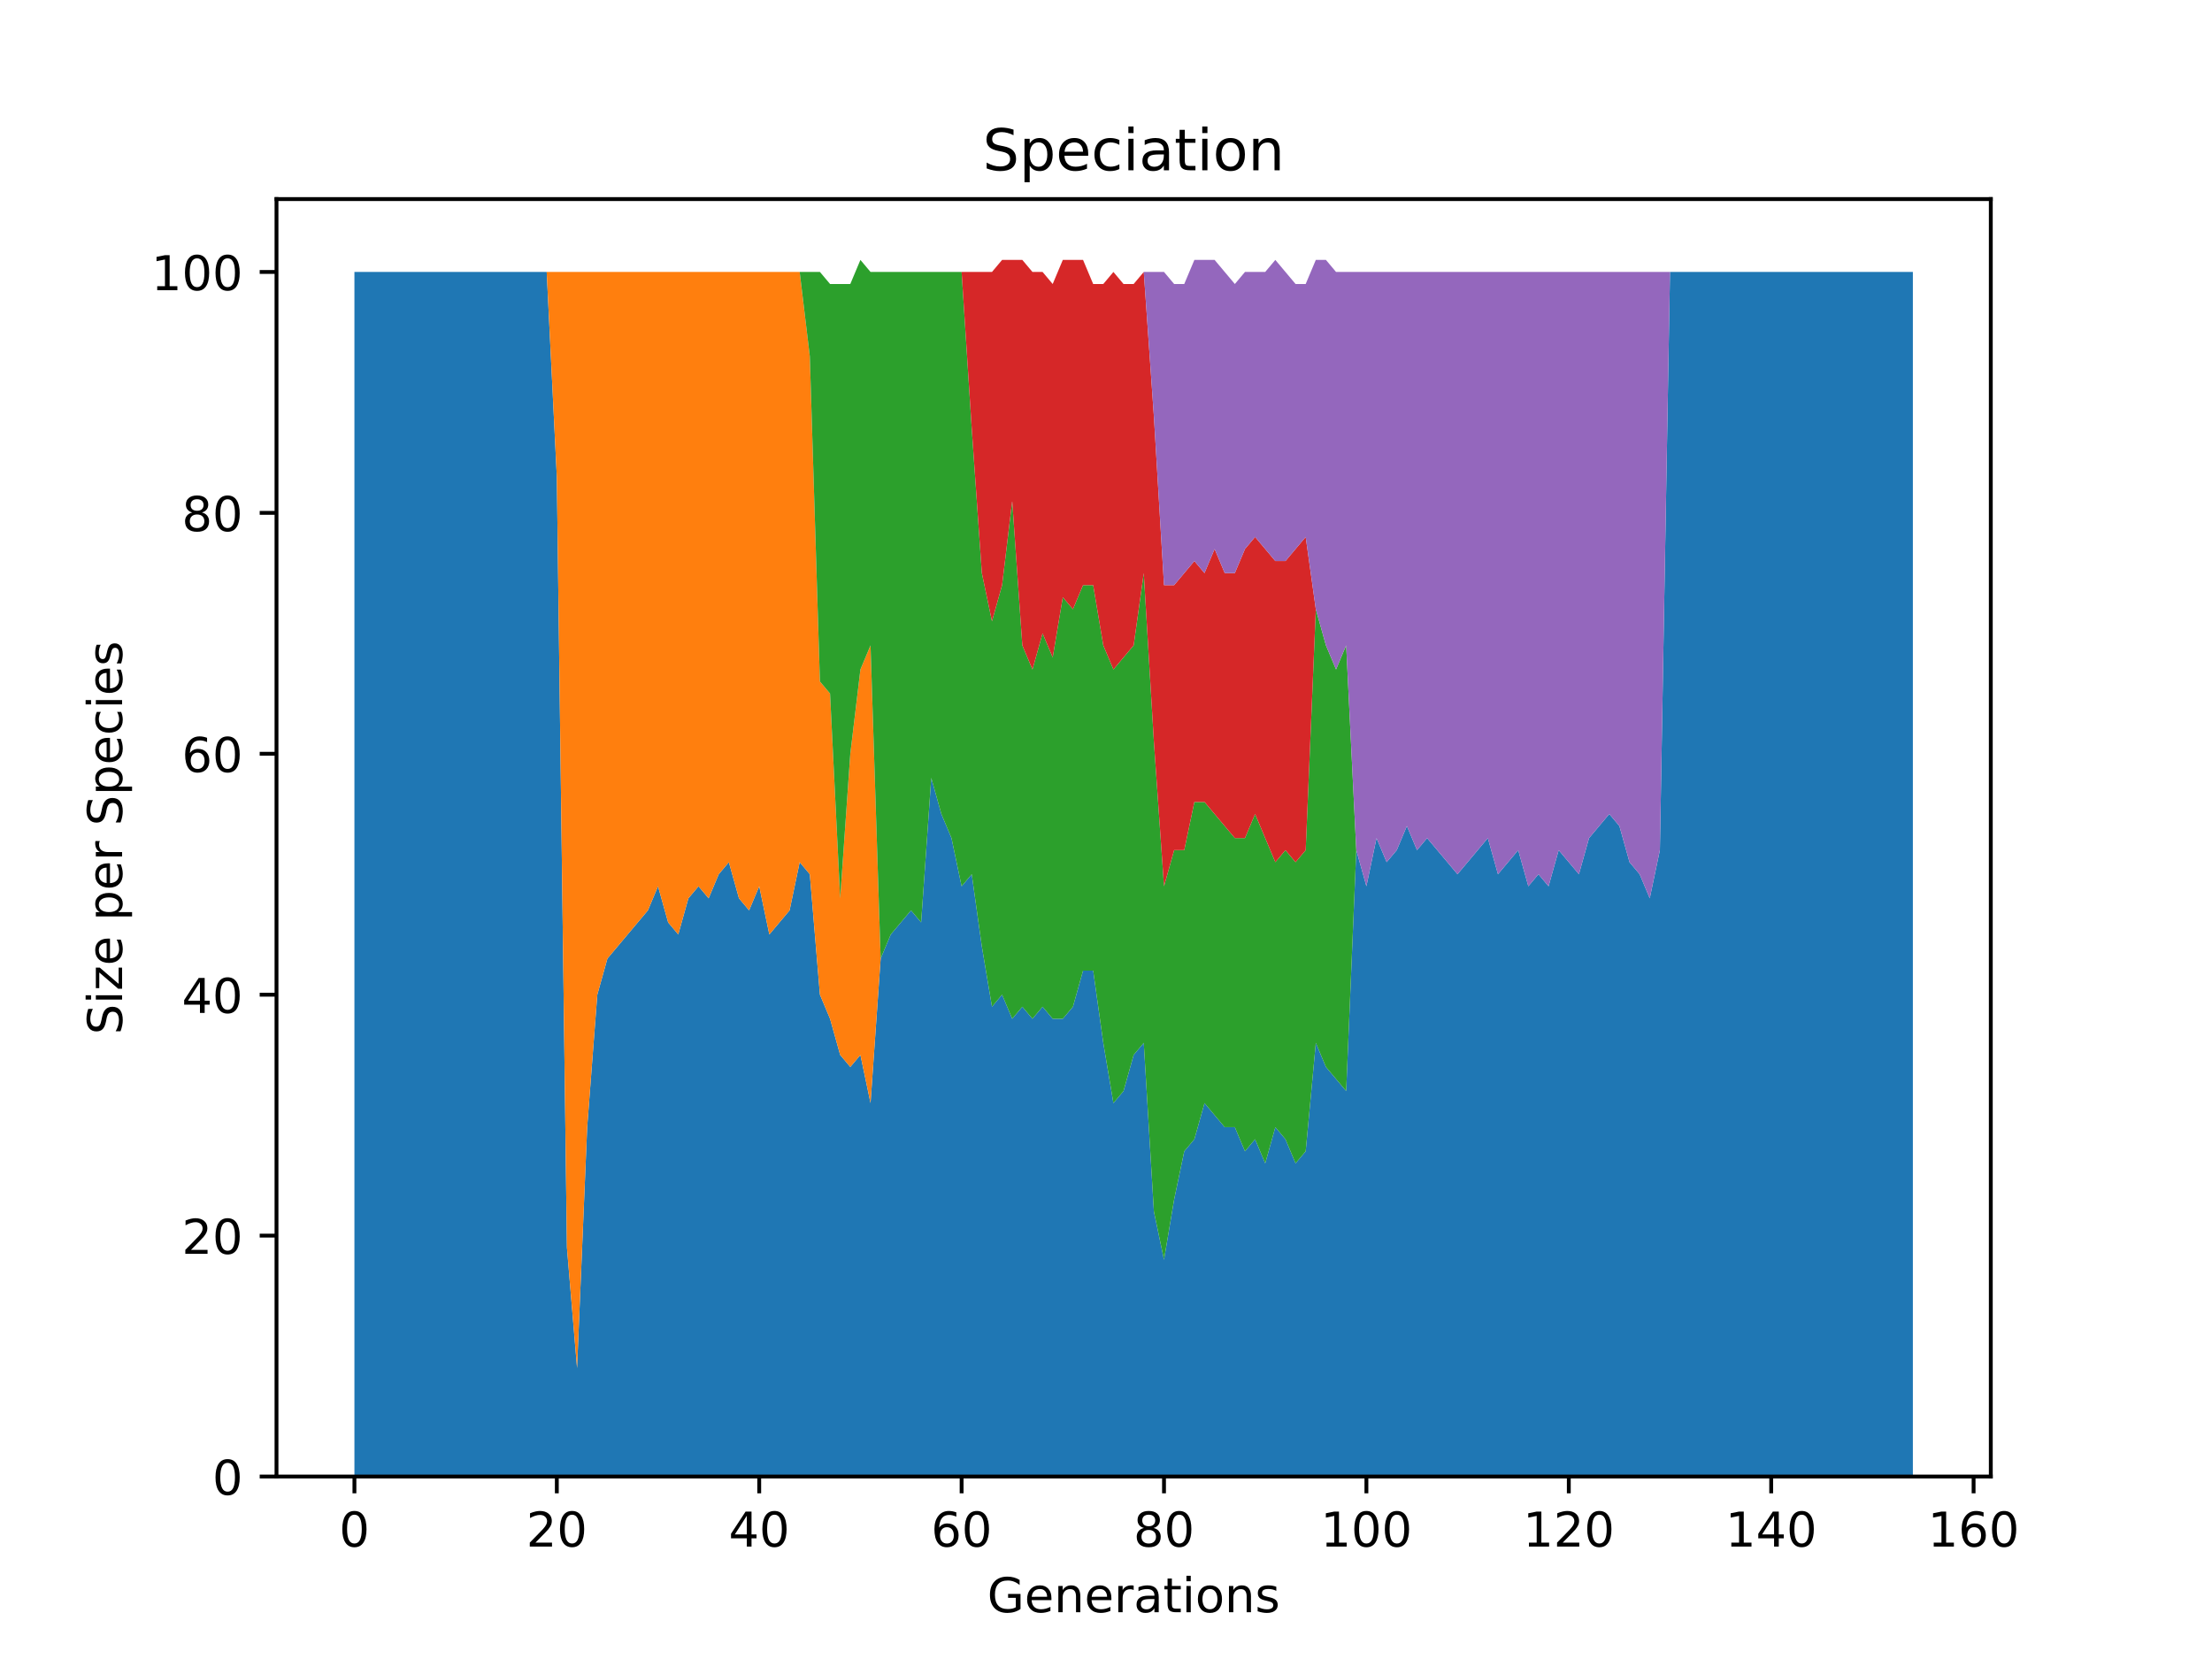 <?xml version="1.0" encoding="utf-8" standalone="no"?>
<!DOCTYPE svg PUBLIC "-//W3C//DTD SVG 1.1//EN"
  "http://www.w3.org/Graphics/SVG/1.1/DTD/svg11.dtd">
<!-- Created with matplotlib (https://matplotlib.org/) -->
<svg height="345.6pt" version="1.1" viewBox="0 0 460.8 345.6" width="460.8pt" xmlns="http://www.w3.org/2000/svg" xmlns:xlink="http://www.w3.org/1999/xlink">
 <defs>
  <style type="text/css">*{stroke-linecap:butt;stroke-linejoin:round;}</style>
 </defs>
 <g id="figure_1">
  <g id="patch_1">
   <path d="M 0 345.6 
L 460.8 345.6 
L 460.8 0 
L 0 0 
z
" style="fill:#ffffff;"/>
  </g>
  <g id="axes_1">
   <g id="patch_2">
    <path d="M 57.6 307.584 
L 414.72 307.584 
L 414.72 41.472 
L 57.6 41.472 
z
" style="fill:#ffffff;"/>
   </g>
   <g id="PolyCollection_1">
    <path clip-path="url(#pd0547454e8)" d="M 73.833 56.653 
L 73.833 307.584 
L 75.941 307.584 
L 78.049 307.584 
L 80.157 307.584 
L 82.265 307.584 
L 84.373 307.584 
L 86.482 307.584 
L 88.59 307.584 
L 90.698 307.584 
L 92.806 307.584 
L 94.914 307.584 
L 97.022 307.584 
L 99.13 307.584 
L 101.239 307.584 
L 103.347 307.584 
L 105.455 307.584 
L 107.563 307.584 
L 109.671 307.584 
L 111.779 307.584 
L 113.888 307.584 
L 115.996 307.584 
L 118.104 307.584 
L 120.212 307.584 
L 122.32 307.584 
L 124.428 307.584 
L 126.536 307.584 
L 128.645 307.584 
L 130.753 307.584 
L 132.861 307.584 
L 134.969 307.584 
L 137.077 307.584 
L 139.185 307.584 
L 141.293 307.584 
L 143.402 307.584 
L 145.51 307.584 
L 147.618 307.584 
L 149.726 307.584 
L 151.834 307.584 
L 153.942 307.584 
L 156.05 307.584 
L 158.159 307.584 
L 160.267 307.584 
L 162.375 307.584 
L 164.483 307.584 
L 166.591 307.584 
L 168.699 307.584 
L 170.807 307.584 
L 172.916 307.584 
L 175.024 307.584 
L 177.132 307.584 
L 179.24 307.584 
L 181.348 307.584 
L 183.456 307.584 
L 185.564 307.584 
L 187.673 307.584 
L 189.781 307.584 
L 191.889 307.584 
L 193.997 307.584 
L 196.105 307.584 
L 198.213 307.584 
L 200.322 307.584 
L 202.43 307.584 
L 204.538 307.584 
L 206.646 307.584 
L 208.754 307.584 
L 210.862 307.584 
L 212.97 307.584 
L 215.079 307.584 
L 217.187 307.584 
L 219.295 307.584 
L 221.403 307.584 
L 223.511 307.584 
L 225.619 307.584 
L 227.727 307.584 
L 229.836 307.584 
L 231.944 307.584 
L 234.052 307.584 
L 236.16 307.584 
L 238.268 307.584 
L 240.376 307.584 
L 242.484 307.584 
L 244.593 307.584 
L 246.701 307.584 
L 248.809 307.584 
L 250.917 307.584 
L 253.025 307.584 
L 255.133 307.584 
L 257.241 307.584 
L 259.35 307.584 
L 261.458 307.584 
L 263.566 307.584 
L 265.674 307.584 
L 267.782 307.584 
L 269.89 307.584 
L 271.998 307.584 
L 274.107 307.584 
L 276.215 307.584 
L 278.323 307.584 
L 280.431 307.584 
L 282.539 307.584 
L 284.647 307.584 
L 286.756 307.584 
L 288.864 307.584 
L 290.972 307.584 
L 293.08 307.584 
L 295.188 307.584 
L 297.296 307.584 
L 299.404 307.584 
L 301.513 307.584 
L 303.621 307.584 
L 305.729 307.584 
L 307.837 307.584 
L 309.945 307.584 
L 312.053 307.584 
L 314.161 307.584 
L 316.27 307.584 
L 318.378 307.584 
L 320.486 307.584 
L 322.594 307.584 
L 324.702 307.584 
L 326.81 307.584 
L 328.918 307.584 
L 331.027 307.584 
L 333.135 307.584 
L 335.243 307.584 
L 337.351 307.584 
L 339.459 307.584 
L 341.567 307.584 
L 343.675 307.584 
L 345.784 307.584 
L 347.892 307.584 
L 350 307.584 
L 352.108 307.584 
L 354.216 307.584 
L 356.324 307.584 
L 358.432 307.584 
L 360.541 307.584 
L 362.649 307.584 
L 364.757 307.584 
L 366.865 307.584 
L 368.973 307.584 
L 371.081 307.584 
L 373.19 307.584 
L 375.298 307.584 
L 377.406 307.584 
L 379.514 307.584 
L 381.622 307.584 
L 383.73 307.584 
L 385.838 307.584 
L 387.947 307.584 
L 390.055 307.584 
L 392.163 307.584 
L 394.271 307.584 
L 396.379 307.584 
L 398.487 307.584 
L 398.487 56.653 
L 398.487 56.653 
L 396.379 56.653 
L 394.271 56.653 
L 392.163 56.653 
L 390.055 56.653 
L 387.947 56.653 
L 385.838 56.653 
L 383.73 56.653 
L 381.622 56.653 
L 379.514 56.653 
L 377.406 56.653 
L 375.298 56.653 
L 373.19 56.653 
L 371.081 56.653 
L 368.973 56.653 
L 366.865 56.653 
L 364.757 56.653 
L 362.649 56.653 
L 360.541 56.653 
L 358.432 56.653 
L 356.324 56.653 
L 354.216 56.653 
L 352.108 56.653 
L 350 56.653 
L 347.892 56.653 
L 345.784 177.1 
L 343.675 187.137 
L 341.567 182.119 
L 339.459 179.609 
L 337.351 172.081 
L 335.243 169.572 
L 333.135 172.081 
L 331.027 174.591 
L 328.918 182.119 
L 326.81 179.609 
L 324.702 177.1 
L 322.594 184.628 
L 320.486 182.119 
L 318.378 184.628 
L 316.27 177.1 
L 314.161 179.609 
L 312.053 182.119 
L 309.945 174.591 
L 307.837 177.1 
L 305.729 179.609 
L 303.621 182.119 
L 301.513 179.609 
L 299.404 177.1 
L 297.296 174.591 
L 295.188 177.1 
L 293.08 172.081 
L 290.972 177.1 
L 288.864 179.609 
L 286.756 174.591 
L 284.647 184.628 
L 282.539 177.1 
L 280.431 227.286 
L 278.323 224.777 
L 276.215 222.268 
L 274.107 217.249 
L 271.998 239.833 
L 269.89 242.342 
L 267.782 237.323 
L 265.674 234.814 
L 263.566 242.342 
L 261.458 237.323 
L 259.35 239.833 
L 257.241 234.814 
L 255.133 234.814 
L 253.025 232.305 
L 250.917 229.795 
L 248.809 237.323 
L 246.701 239.833 
L 244.593 249.87 
L 242.484 262.416 
L 240.376 252.379 
L 238.268 217.249 
L 236.16 219.758 
L 234.052 227.286 
L 231.944 229.795 
L 229.836 217.249 
L 227.727 202.193 
L 225.619 202.193 
L 223.511 209.721 
L 221.403 212.23 
L 219.295 212.23 
L 217.187 209.721 
L 215.079 212.23 
L 212.97 209.721 
L 210.862 212.23 
L 208.754 207.212 
L 206.646 209.721 
L 204.538 197.174 
L 202.43 182.119 
L 200.322 184.628 
L 198.213 174.591 
L 196.105 169.572 
L 193.997 162.044 
L 191.889 192.156 
L 189.781 189.647 
L 187.673 192.156 
L 185.564 194.665 
L 183.456 199.684 
L 181.348 229.795 
L 179.24 219.758 
L 177.132 222.268 
L 175.024 219.758 
L 172.916 212.23 
L 170.807 207.212 
L 168.699 182.119 
L 166.591 179.609 
L 164.483 189.647 
L 162.375 192.156 
L 160.267 194.665 
L 158.159 184.628 
L 156.05 189.647 
L 153.942 187.137 
L 151.834 179.609 
L 149.726 182.119 
L 147.618 187.137 
L 145.51 184.628 
L 143.402 187.137 
L 141.293 194.665 
L 139.185 192.156 
L 137.077 184.628 
L 134.969 189.647 
L 132.861 192.156 
L 130.753 194.665 
L 128.645 197.174 
L 126.536 199.684 
L 124.428 207.212 
L 122.32 234.814 
L 120.212 285 
L 118.104 259.907 
L 115.996 99.312 
L 113.888 56.653 
L 111.779 56.653 
L 109.671 56.653 
L 107.563 56.653 
L 105.455 56.653 
L 103.347 56.653 
L 101.239 56.653 
L 99.13 56.653 
L 97.022 56.653 
L 94.914 56.653 
L 92.806 56.653 
L 90.698 56.653 
L 88.59 56.653 
L 86.482 56.653 
L 84.373 56.653 
L 82.265 56.653 
L 80.157 56.653 
L 78.049 56.653 
L 75.941 56.653 
L 73.833 56.653 
z
" style="fill:#1f77b4;"/>
   </g>
   <g id="PolyCollection_2">
    <path clip-path="url(#pd0547454e8)" d="M 73.833 56.653 
L 73.833 56.653 
L 75.941 56.653 
L 78.049 56.653 
L 80.157 56.653 
L 82.265 56.653 
L 84.373 56.653 
L 86.482 56.653 
L 88.59 56.653 
L 90.698 56.653 
L 92.806 56.653 
L 94.914 56.653 
L 97.022 56.653 
L 99.13 56.653 
L 101.239 56.653 
L 103.347 56.653 
L 105.455 56.653 
L 107.563 56.653 
L 109.671 56.653 
L 111.779 56.653 
L 113.888 56.653 
L 115.996 99.312 
L 118.104 259.907 
L 120.212 285 
L 122.32 234.814 
L 124.428 207.212 
L 126.536 199.684 
L 128.645 197.174 
L 130.753 194.665 
L 132.861 192.156 
L 134.969 189.647 
L 137.077 184.628 
L 139.185 192.156 
L 141.293 194.665 
L 143.402 187.137 
L 145.51 184.628 
L 147.618 187.137 
L 149.726 182.119 
L 151.834 179.609 
L 153.942 187.137 
L 156.05 189.647 
L 158.159 184.628 
L 160.267 194.665 
L 162.375 192.156 
L 164.483 189.647 
L 166.591 179.609 
L 168.699 182.119 
L 170.807 207.212 
L 172.916 212.23 
L 175.024 219.758 
L 177.132 222.268 
L 179.24 219.758 
L 181.348 229.795 
L 183.456 199.684 
L 185.564 194.665 
L 187.673 192.156 
L 189.781 189.647 
L 191.889 192.156 
L 193.997 162.044 
L 196.105 169.572 
L 198.213 174.591 
L 200.322 184.628 
L 202.43 182.119 
L 204.538 197.174 
L 206.646 209.721 
L 208.754 207.212 
L 210.862 212.23 
L 212.97 209.721 
L 215.079 212.23 
L 217.187 209.721 
L 219.295 212.23 
L 221.403 212.23 
L 223.511 209.721 
L 225.619 202.193 
L 227.727 202.193 
L 229.836 217.249 
L 231.944 229.795 
L 234.052 227.286 
L 236.16 219.758 
L 238.268 217.249 
L 240.376 252.379 
L 242.484 262.416 
L 244.593 249.87 
L 246.701 239.833 
L 248.809 237.323 
L 250.917 229.795 
L 253.025 232.305 
L 255.133 234.814 
L 257.241 234.814 
L 259.35 239.833 
L 261.458 237.323 
L 263.566 242.342 
L 265.674 234.814 
L 267.782 237.323 
L 269.89 242.342 
L 271.998 239.833 
L 274.107 217.249 
L 276.215 222.268 
L 278.323 224.777 
L 280.431 227.286 
L 282.539 177.1 
L 284.647 184.628 
L 286.756 174.591 
L 288.864 179.609 
L 290.972 177.1 
L 293.08 172.081 
L 295.188 177.1 
L 297.296 174.591 
L 299.404 177.1 
L 301.513 179.609 
L 303.621 182.119 
L 305.729 179.609 
L 307.837 177.1 
L 309.945 174.591 
L 312.053 182.119 
L 314.161 179.609 
L 316.27 177.1 
L 318.378 184.628 
L 320.486 182.119 
L 322.594 184.628 
L 324.702 177.1 
L 326.81 179.609 
L 328.918 182.119 
L 331.027 174.591 
L 333.135 172.081 
L 335.243 169.572 
L 337.351 172.081 
L 339.459 179.609 
L 341.567 182.119 
L 343.675 187.137 
L 345.784 177.1 
L 347.892 56.653 
L 350 56.653 
L 352.108 56.653 
L 354.216 56.653 
L 356.324 56.653 
L 358.432 56.653 
L 360.541 56.653 
L 362.649 56.653 
L 364.757 56.653 
L 366.865 56.653 
L 368.973 56.653 
L 371.081 56.653 
L 373.19 56.653 
L 375.298 56.653 
L 377.406 56.653 
L 379.514 56.653 
L 381.622 56.653 
L 383.73 56.653 
L 385.838 56.653 
L 387.947 56.653 
L 390.055 56.653 
L 392.163 56.653 
L 394.271 56.653 
L 396.379 56.653 
L 398.487 56.653 
L 398.487 56.653 
L 398.487 56.653 
L 396.379 56.653 
L 394.271 56.653 
L 392.163 56.653 
L 390.055 56.653 
L 387.947 56.653 
L 385.838 56.653 
L 383.73 56.653 
L 381.622 56.653 
L 379.514 56.653 
L 377.406 56.653 
L 375.298 56.653 
L 373.19 56.653 
L 371.081 56.653 
L 368.973 56.653 
L 366.865 56.653 
L 364.757 56.653 
L 362.649 56.653 
L 360.541 56.653 
L 358.432 56.653 
L 356.324 56.653 
L 354.216 56.653 
L 352.108 56.653 
L 350 56.653 
L 347.892 56.653 
L 345.784 177.1 
L 343.675 187.137 
L 341.567 182.119 
L 339.459 179.609 
L 337.351 172.081 
L 335.243 169.572 
L 333.135 172.081 
L 331.027 174.591 
L 328.918 182.119 
L 326.81 179.609 
L 324.702 177.1 
L 322.594 184.628 
L 320.486 182.119 
L 318.378 184.628 
L 316.27 177.1 
L 314.161 179.609 
L 312.053 182.119 
L 309.945 174.591 
L 307.837 177.1 
L 305.729 179.609 
L 303.621 182.119 
L 301.513 179.609 
L 299.404 177.1 
L 297.296 174.591 
L 295.188 177.1 
L 293.08 172.081 
L 290.972 177.1 
L 288.864 179.609 
L 286.756 174.591 
L 284.647 184.628 
L 282.539 177.1 
L 280.431 227.286 
L 278.323 224.777 
L 276.215 222.268 
L 274.107 217.249 
L 271.998 239.833 
L 269.89 242.342 
L 267.782 237.323 
L 265.674 234.814 
L 263.566 242.342 
L 261.458 237.323 
L 259.35 239.833 
L 257.241 234.814 
L 255.133 234.814 
L 253.025 232.305 
L 250.917 229.795 
L 248.809 237.323 
L 246.701 239.833 
L 244.593 249.87 
L 242.484 262.416 
L 240.376 252.379 
L 238.268 217.249 
L 236.16 219.758 
L 234.052 227.286 
L 231.944 229.795 
L 229.836 217.249 
L 227.727 202.193 
L 225.619 202.193 
L 223.511 209.721 
L 221.403 212.23 
L 219.295 212.23 
L 217.187 209.721 
L 215.079 212.23 
L 212.97 209.721 
L 210.862 212.23 
L 208.754 207.212 
L 206.646 209.721 
L 204.538 197.174 
L 202.43 182.119 
L 200.322 184.628 
L 198.213 174.591 
L 196.105 169.572 
L 193.997 162.044 
L 191.889 192.156 
L 189.781 189.647 
L 187.673 192.156 
L 185.564 194.665 
L 183.456 199.684 
L 181.348 134.442 
L 179.24 139.46 
L 177.132 157.026 
L 175.024 187.137 
L 172.916 144.479 
L 170.807 141.97 
L 168.699 74.218 
L 166.591 56.653 
L 164.483 56.653 
L 162.375 56.653 
L 160.267 56.653 
L 158.159 56.653 
L 156.05 56.653 
L 153.942 56.653 
L 151.834 56.653 
L 149.726 56.653 
L 147.618 56.653 
L 145.51 56.653 
L 143.402 56.653 
L 141.293 56.653 
L 139.185 56.653 
L 137.077 56.653 
L 134.969 56.653 
L 132.861 56.653 
L 130.753 56.653 
L 128.645 56.653 
L 126.536 56.653 
L 124.428 56.653 
L 122.32 56.653 
L 120.212 56.653 
L 118.104 56.653 
L 115.996 56.653 
L 113.888 56.653 
L 111.779 56.653 
L 109.671 56.653 
L 107.563 56.653 
L 105.455 56.653 
L 103.347 56.653 
L 101.239 56.653 
L 99.13 56.653 
L 97.022 56.653 
L 94.914 56.653 
L 92.806 56.653 
L 90.698 56.653 
L 88.59 56.653 
L 86.482 56.653 
L 84.373 56.653 
L 82.265 56.653 
L 80.157 56.653 
L 78.049 56.653 
L 75.941 56.653 
L 73.833 56.653 
z
" style="fill:#ff7f0e;"/>
   </g>
   <g id="PolyCollection_3">
    <path clip-path="url(#pd0547454e8)" d="M 73.833 56.653 
L 73.833 56.653 
L 75.941 56.653 
L 78.049 56.653 
L 80.157 56.653 
L 82.265 56.653 
L 84.373 56.653 
L 86.482 56.653 
L 88.59 56.653 
L 90.698 56.653 
L 92.806 56.653 
L 94.914 56.653 
L 97.022 56.653 
L 99.13 56.653 
L 101.239 56.653 
L 103.347 56.653 
L 105.455 56.653 
L 107.563 56.653 
L 109.671 56.653 
L 111.779 56.653 
L 113.888 56.653 
L 115.996 56.653 
L 118.104 56.653 
L 120.212 56.653 
L 122.32 56.653 
L 124.428 56.653 
L 126.536 56.653 
L 128.645 56.653 
L 130.753 56.653 
L 132.861 56.653 
L 134.969 56.653 
L 137.077 56.653 
L 139.185 56.653 
L 141.293 56.653 
L 143.402 56.653 
L 145.51 56.653 
L 147.618 56.653 
L 149.726 56.653 
L 151.834 56.653 
L 153.942 56.653 
L 156.05 56.653 
L 158.159 56.653 
L 160.267 56.653 
L 162.375 56.653 
L 164.483 56.653 
L 166.591 56.653 
L 168.699 74.218 
L 170.807 141.97 
L 172.916 144.479 
L 175.024 187.137 
L 177.132 157.026 
L 179.24 139.46 
L 181.348 134.442 
L 183.456 199.684 
L 185.564 194.665 
L 187.673 192.156 
L 189.781 189.647 
L 191.889 192.156 
L 193.997 162.044 
L 196.105 169.572 
L 198.213 174.591 
L 200.322 184.628 
L 202.43 182.119 
L 204.538 197.174 
L 206.646 209.721 
L 208.754 207.212 
L 210.862 212.23 
L 212.97 209.721 
L 215.079 212.23 
L 217.187 209.721 
L 219.295 212.23 
L 221.403 212.23 
L 223.511 209.721 
L 225.619 202.193 
L 227.727 202.193 
L 229.836 217.249 
L 231.944 229.795 
L 234.052 227.286 
L 236.16 219.758 
L 238.268 217.249 
L 240.376 252.379 
L 242.484 262.416 
L 244.593 249.87 
L 246.701 239.833 
L 248.809 237.323 
L 250.917 229.795 
L 253.025 232.305 
L 255.133 234.814 
L 257.241 234.814 
L 259.35 239.833 
L 261.458 237.323 
L 263.566 242.342 
L 265.674 234.814 
L 267.782 237.323 
L 269.89 242.342 
L 271.998 239.833 
L 274.107 217.249 
L 276.215 222.268 
L 278.323 224.777 
L 280.431 227.286 
L 282.539 177.1 
L 284.647 184.628 
L 286.756 174.591 
L 288.864 179.609 
L 290.972 177.1 
L 293.08 172.081 
L 295.188 177.1 
L 297.296 174.591 
L 299.404 177.1 
L 301.513 179.609 
L 303.621 182.119 
L 305.729 179.609 
L 307.837 177.1 
L 309.945 174.591 
L 312.053 182.119 
L 314.161 179.609 
L 316.27 177.1 
L 318.378 184.628 
L 320.486 182.119 
L 322.594 184.628 
L 324.702 177.1 
L 326.81 179.609 
L 328.918 182.119 
L 331.027 174.591 
L 333.135 172.081 
L 335.243 169.572 
L 337.351 172.081 
L 339.459 179.609 
L 341.567 182.119 
L 343.675 187.137 
L 345.784 177.1 
L 347.892 56.653 
L 350 56.653 
L 352.108 56.653 
L 354.216 56.653 
L 356.324 56.653 
L 358.432 56.653 
L 360.541 56.653 
L 362.649 56.653 
L 364.757 56.653 
L 366.865 56.653 
L 368.973 56.653 
L 371.081 56.653 
L 373.19 56.653 
L 375.298 56.653 
L 377.406 56.653 
L 379.514 56.653 
L 381.622 56.653 
L 383.73 56.653 
L 385.838 56.653 
L 387.947 56.653 
L 390.055 56.653 
L 392.163 56.653 
L 394.271 56.653 
L 396.379 56.653 
L 398.487 56.653 
L 398.487 56.653 
L 398.487 56.653 
L 396.379 56.653 
L 394.271 56.653 
L 392.163 56.653 
L 390.055 56.653 
L 387.947 56.653 
L 385.838 56.653 
L 383.73 56.653 
L 381.622 56.653 
L 379.514 56.653 
L 377.406 56.653 
L 375.298 56.653 
L 373.19 56.653 
L 371.081 56.653 
L 368.973 56.653 
L 366.865 56.653 
L 364.757 56.653 
L 362.649 56.653 
L 360.541 56.653 
L 358.432 56.653 
L 356.324 56.653 
L 354.216 56.653 
L 352.108 56.653 
L 350 56.653 
L 347.892 56.653 
L 345.784 177.1 
L 343.675 187.137 
L 341.567 182.119 
L 339.459 179.609 
L 337.351 172.081 
L 335.243 169.572 
L 333.135 172.081 
L 331.027 174.591 
L 328.918 182.119 
L 326.81 179.609 
L 324.702 177.1 
L 322.594 184.628 
L 320.486 182.119 
L 318.378 184.628 
L 316.27 177.1 
L 314.161 179.609 
L 312.053 182.119 
L 309.945 174.591 
L 307.837 177.1 
L 305.729 179.609 
L 303.621 182.119 
L 301.513 179.609 
L 299.404 177.1 
L 297.296 174.591 
L 295.188 177.1 
L 293.08 172.081 
L 290.972 177.1 
L 288.864 179.609 
L 286.756 174.591 
L 284.647 184.628 
L 282.539 177.1 
L 280.431 134.442 
L 278.323 139.46 
L 276.215 134.442 
L 274.107 126.914 
L 271.998 177.1 
L 269.89 179.609 
L 267.782 177.1 
L 265.674 179.609 
L 263.566 174.591 
L 261.458 169.572 
L 259.35 174.591 
L 257.241 174.591 
L 255.133 172.081 
L 253.025 169.572 
L 250.917 167.063 
L 248.809 167.063 
L 246.701 177.1 
L 244.593 177.1 
L 242.484 184.628 
L 240.376 154.516 
L 238.268 119.386 
L 236.16 134.442 
L 234.052 136.951 
L 231.944 139.46 
L 229.836 134.442 
L 227.727 121.895 
L 225.619 121.895 
L 223.511 126.914 
L 221.403 124.405 
L 219.295 136.951 
L 217.187 131.933 
L 215.079 139.46 
L 212.97 134.442 
L 210.862 104.33 
L 208.754 121.895 
L 206.646 129.423 
L 204.538 119.386 
L 202.43 89.274 
L 200.322 56.653 
L 198.213 56.653 
L 196.105 56.653 
L 193.997 56.653 
L 191.889 56.653 
L 189.781 56.653 
L 187.673 56.653 
L 185.564 56.653 
L 183.456 56.653 
L 181.348 56.653 
L 179.24 54.144 
L 177.132 59.163 
L 175.024 59.163 
L 172.916 59.163 
L 170.807 56.653 
L 168.699 56.653 
L 166.591 56.653 
L 164.483 56.653 
L 162.375 56.653 
L 160.267 56.653 
L 158.159 56.653 
L 156.05 56.653 
L 153.942 56.653 
L 151.834 56.653 
L 149.726 56.653 
L 147.618 56.653 
L 145.51 56.653 
L 143.402 56.653 
L 141.293 56.653 
L 139.185 56.653 
L 137.077 56.653 
L 134.969 56.653 
L 132.861 56.653 
L 130.753 56.653 
L 128.645 56.653 
L 126.536 56.653 
L 124.428 56.653 
L 122.32 56.653 
L 120.212 56.653 
L 118.104 56.653 
L 115.996 56.653 
L 113.888 56.653 
L 111.779 56.653 
L 109.671 56.653 
L 107.563 56.653 
L 105.455 56.653 
L 103.347 56.653 
L 101.239 56.653 
L 99.13 56.653 
L 97.022 56.653 
L 94.914 56.653 
L 92.806 56.653 
L 90.698 56.653 
L 88.59 56.653 
L 86.482 56.653 
L 84.373 56.653 
L 82.265 56.653 
L 80.157 56.653 
L 78.049 56.653 
L 75.941 56.653 
L 73.833 56.653 
z
" style="fill:#2ca02c;"/>
   </g>
   <g id="PolyCollection_4">
    <path clip-path="url(#pd0547454e8)" d="M 73.833 56.653 
L 73.833 56.653 
L 75.941 56.653 
L 78.049 56.653 
L 80.157 56.653 
L 82.265 56.653 
L 84.373 56.653 
L 86.482 56.653 
L 88.59 56.653 
L 90.698 56.653 
L 92.806 56.653 
L 94.914 56.653 
L 97.022 56.653 
L 99.13 56.653 
L 101.239 56.653 
L 103.347 56.653 
L 105.455 56.653 
L 107.563 56.653 
L 109.671 56.653 
L 111.779 56.653 
L 113.888 56.653 
L 115.996 56.653 
L 118.104 56.653 
L 120.212 56.653 
L 122.32 56.653 
L 124.428 56.653 
L 126.536 56.653 
L 128.645 56.653 
L 130.753 56.653 
L 132.861 56.653 
L 134.969 56.653 
L 137.077 56.653 
L 139.185 56.653 
L 141.293 56.653 
L 143.402 56.653 
L 145.51 56.653 
L 147.618 56.653 
L 149.726 56.653 
L 151.834 56.653 
L 153.942 56.653 
L 156.05 56.653 
L 158.159 56.653 
L 160.267 56.653 
L 162.375 56.653 
L 164.483 56.653 
L 166.591 56.653 
L 168.699 56.653 
L 170.807 56.653 
L 172.916 59.163 
L 175.024 59.163 
L 177.132 59.163 
L 179.24 54.144 
L 181.348 56.653 
L 183.456 56.653 
L 185.564 56.653 
L 187.673 56.653 
L 189.781 56.653 
L 191.889 56.653 
L 193.997 56.653 
L 196.105 56.653 
L 198.213 56.653 
L 200.322 56.653 
L 202.43 89.274 
L 204.538 119.386 
L 206.646 129.423 
L 208.754 121.895 
L 210.862 104.33 
L 212.97 134.442 
L 215.079 139.46 
L 217.187 131.933 
L 219.295 136.951 
L 221.403 124.405 
L 223.511 126.914 
L 225.619 121.895 
L 227.727 121.895 
L 229.836 134.442 
L 231.944 139.46 
L 234.052 136.951 
L 236.16 134.442 
L 238.268 119.386 
L 240.376 154.516 
L 242.484 184.628 
L 244.593 177.1 
L 246.701 177.1 
L 248.809 167.063 
L 250.917 167.063 
L 253.025 169.572 
L 255.133 172.081 
L 257.241 174.591 
L 259.35 174.591 
L 261.458 169.572 
L 263.566 174.591 
L 265.674 179.609 
L 267.782 177.1 
L 269.89 179.609 
L 271.998 177.1 
L 274.107 126.914 
L 276.215 134.442 
L 278.323 139.46 
L 280.431 134.442 
L 282.539 177.1 
L 284.647 184.628 
L 286.756 174.591 
L 288.864 179.609 
L 290.972 177.1 
L 293.08 172.081 
L 295.188 177.1 
L 297.296 174.591 
L 299.404 177.1 
L 301.513 179.609 
L 303.621 182.119 
L 305.729 179.609 
L 307.837 177.1 
L 309.945 174.591 
L 312.053 182.119 
L 314.161 179.609 
L 316.27 177.1 
L 318.378 184.628 
L 320.486 182.119 
L 322.594 184.628 
L 324.702 177.1 
L 326.81 179.609 
L 328.918 182.119 
L 331.027 174.591 
L 333.135 172.081 
L 335.243 169.572 
L 337.351 172.081 
L 339.459 179.609 
L 341.567 182.119 
L 343.675 187.137 
L 345.784 177.1 
L 347.892 56.653 
L 350 56.653 
L 352.108 56.653 
L 354.216 56.653 
L 356.324 56.653 
L 358.432 56.653 
L 360.541 56.653 
L 362.649 56.653 
L 364.757 56.653 
L 366.865 56.653 
L 368.973 56.653 
L 371.081 56.653 
L 373.19 56.653 
L 375.298 56.653 
L 377.406 56.653 
L 379.514 56.653 
L 381.622 56.653 
L 383.73 56.653 
L 385.838 56.653 
L 387.947 56.653 
L 390.055 56.653 
L 392.163 56.653 
L 394.271 56.653 
L 396.379 56.653 
L 398.487 56.653 
L 398.487 56.653 
L 398.487 56.653 
L 396.379 56.653 
L 394.271 56.653 
L 392.163 56.653 
L 390.055 56.653 
L 387.947 56.653 
L 385.838 56.653 
L 383.73 56.653 
L 381.622 56.653 
L 379.514 56.653 
L 377.406 56.653 
L 375.298 56.653 
L 373.19 56.653 
L 371.081 56.653 
L 368.973 56.653 
L 366.865 56.653 
L 364.757 56.653 
L 362.649 56.653 
L 360.541 56.653 
L 358.432 56.653 
L 356.324 56.653 
L 354.216 56.653 
L 352.108 56.653 
L 350 56.653 
L 347.892 56.653 
L 345.784 177.1 
L 343.675 187.137 
L 341.567 182.119 
L 339.459 179.609 
L 337.351 172.081 
L 335.243 169.572 
L 333.135 172.081 
L 331.027 174.591 
L 328.918 182.119 
L 326.81 179.609 
L 324.702 177.1 
L 322.594 184.628 
L 320.486 182.119 
L 318.378 184.628 
L 316.27 177.1 
L 314.161 179.609 
L 312.053 182.119 
L 309.945 174.591 
L 307.837 177.1 
L 305.729 179.609 
L 303.621 182.119 
L 301.513 179.609 
L 299.404 177.1 
L 297.296 174.591 
L 295.188 177.1 
L 293.08 172.081 
L 290.972 177.1 
L 288.864 179.609 
L 286.756 174.591 
L 284.647 184.628 
L 282.539 177.1 
L 280.431 134.442 
L 278.323 139.46 
L 276.215 134.442 
L 274.107 126.914 
L 271.998 111.858 
L 269.89 114.367 
L 267.782 116.877 
L 265.674 116.877 
L 263.566 114.367 
L 261.458 111.858 
L 259.35 114.367 
L 257.241 119.386 
L 255.133 119.386 
L 253.025 114.367 
L 250.917 119.386 
L 248.809 116.877 
L 246.701 119.386 
L 244.593 121.895 
L 242.484 121.895 
L 240.376 86.765 
L 238.268 56.653 
L 236.16 59.163 
L 234.052 59.163 
L 231.944 56.653 
L 229.836 59.163 
L 227.727 59.163 
L 225.619 54.144 
L 223.511 54.144 
L 221.403 54.144 
L 219.295 59.163 
L 217.187 56.653 
L 215.079 56.653 
L 212.97 54.144 
L 210.862 54.144 
L 208.754 54.144 
L 206.646 56.653 
L 204.538 56.653 
L 202.43 56.653 
L 200.322 56.653 
L 198.213 56.653 
L 196.105 56.653 
L 193.997 56.653 
L 191.889 56.653 
L 189.781 56.653 
L 187.673 56.653 
L 185.564 56.653 
L 183.456 56.653 
L 181.348 56.653 
L 179.24 54.144 
L 177.132 59.163 
L 175.024 59.163 
L 172.916 59.163 
L 170.807 56.653 
L 168.699 56.653 
L 166.591 56.653 
L 164.483 56.653 
L 162.375 56.653 
L 160.267 56.653 
L 158.159 56.653 
L 156.05 56.653 
L 153.942 56.653 
L 151.834 56.653 
L 149.726 56.653 
L 147.618 56.653 
L 145.51 56.653 
L 143.402 56.653 
L 141.293 56.653 
L 139.185 56.653 
L 137.077 56.653 
L 134.969 56.653 
L 132.861 56.653 
L 130.753 56.653 
L 128.645 56.653 
L 126.536 56.653 
L 124.428 56.653 
L 122.32 56.653 
L 120.212 56.653 
L 118.104 56.653 
L 115.996 56.653 
L 113.888 56.653 
L 111.779 56.653 
L 109.671 56.653 
L 107.563 56.653 
L 105.455 56.653 
L 103.347 56.653 
L 101.239 56.653 
L 99.13 56.653 
L 97.022 56.653 
L 94.914 56.653 
L 92.806 56.653 
L 90.698 56.653 
L 88.59 56.653 
L 86.482 56.653 
L 84.373 56.653 
L 82.265 56.653 
L 80.157 56.653 
L 78.049 56.653 
L 75.941 56.653 
L 73.833 56.653 
z
" style="fill:#d62728;"/>
   </g>
   <g id="PolyCollection_5">
    <path clip-path="url(#pd0547454e8)" d="M 73.833 56.653 
L 73.833 56.653 
L 75.941 56.653 
L 78.049 56.653 
L 80.157 56.653 
L 82.265 56.653 
L 84.373 56.653 
L 86.482 56.653 
L 88.59 56.653 
L 90.698 56.653 
L 92.806 56.653 
L 94.914 56.653 
L 97.022 56.653 
L 99.13 56.653 
L 101.239 56.653 
L 103.347 56.653 
L 105.455 56.653 
L 107.563 56.653 
L 109.671 56.653 
L 111.779 56.653 
L 113.888 56.653 
L 115.996 56.653 
L 118.104 56.653 
L 120.212 56.653 
L 122.32 56.653 
L 124.428 56.653 
L 126.536 56.653 
L 128.645 56.653 
L 130.753 56.653 
L 132.861 56.653 
L 134.969 56.653 
L 137.077 56.653 
L 139.185 56.653 
L 141.293 56.653 
L 143.402 56.653 
L 145.51 56.653 
L 147.618 56.653 
L 149.726 56.653 
L 151.834 56.653 
L 153.942 56.653 
L 156.05 56.653 
L 158.159 56.653 
L 160.267 56.653 
L 162.375 56.653 
L 164.483 56.653 
L 166.591 56.653 
L 168.699 56.653 
L 170.807 56.653 
L 172.916 59.163 
L 175.024 59.163 
L 177.132 59.163 
L 179.24 54.144 
L 181.348 56.653 
L 183.456 56.653 
L 185.564 56.653 
L 187.673 56.653 
L 189.781 56.653 
L 191.889 56.653 
L 193.997 56.653 
L 196.105 56.653 
L 198.213 56.653 
L 200.322 56.653 
L 202.43 56.653 
L 204.538 56.653 
L 206.646 56.653 
L 208.754 54.144 
L 210.862 54.144 
L 212.97 54.144 
L 215.079 56.653 
L 217.187 56.653 
L 219.295 59.163 
L 221.403 54.144 
L 223.511 54.144 
L 225.619 54.144 
L 227.727 59.163 
L 229.836 59.163 
L 231.944 56.653 
L 234.052 59.163 
L 236.16 59.163 
L 238.268 56.653 
L 240.376 86.765 
L 242.484 121.895 
L 244.593 121.895 
L 246.701 119.386 
L 248.809 116.877 
L 250.917 119.386 
L 253.025 114.367 
L 255.133 119.386 
L 257.241 119.386 
L 259.35 114.367 
L 261.458 111.858 
L 263.566 114.367 
L 265.674 116.877 
L 267.782 116.877 
L 269.89 114.367 
L 271.998 111.858 
L 274.107 126.914 
L 276.215 134.442 
L 278.323 139.46 
L 280.431 134.442 
L 282.539 177.1 
L 284.647 184.628 
L 286.756 174.591 
L 288.864 179.609 
L 290.972 177.1 
L 293.08 172.081 
L 295.188 177.1 
L 297.296 174.591 
L 299.404 177.1 
L 301.513 179.609 
L 303.621 182.119 
L 305.729 179.609 
L 307.837 177.1 
L 309.945 174.591 
L 312.053 182.119 
L 314.161 179.609 
L 316.27 177.1 
L 318.378 184.628 
L 320.486 182.119 
L 322.594 184.628 
L 324.702 177.1 
L 326.81 179.609 
L 328.918 182.119 
L 331.027 174.591 
L 333.135 172.081 
L 335.243 169.572 
L 337.351 172.081 
L 339.459 179.609 
L 341.567 182.119 
L 343.675 187.137 
L 345.784 177.1 
L 347.892 56.653 
L 350 56.653 
L 352.108 56.653 
L 354.216 56.653 
L 356.324 56.653 
L 358.432 56.653 
L 360.541 56.653 
L 362.649 56.653 
L 364.757 56.653 
L 366.865 56.653 
L 368.973 56.653 
L 371.081 56.653 
L 373.19 56.653 
L 375.298 56.653 
L 377.406 56.653 
L 379.514 56.653 
L 381.622 56.653 
L 383.73 56.653 
L 385.838 56.653 
L 387.947 56.653 
L 390.055 56.653 
L 392.163 56.653 
L 394.271 56.653 
L 396.379 56.653 
L 398.487 56.653 
L 398.487 56.653 
L 398.487 56.653 
L 396.379 56.653 
L 394.271 56.653 
L 392.163 56.653 
L 390.055 56.653 
L 387.947 56.653 
L 385.838 56.653 
L 383.73 56.653 
L 381.622 56.653 
L 379.514 56.653 
L 377.406 56.653 
L 375.298 56.653 
L 373.19 56.653 
L 371.081 56.653 
L 368.973 56.653 
L 366.865 56.653 
L 364.757 56.653 
L 362.649 56.653 
L 360.541 56.653 
L 358.432 56.653 
L 356.324 56.653 
L 354.216 56.653 
L 352.108 56.653 
L 350 56.653 
L 347.892 56.653 
L 345.784 56.653 
L 343.675 56.653 
L 341.567 56.653 
L 339.459 56.653 
L 337.351 56.653 
L 335.243 56.653 
L 333.135 56.653 
L 331.027 56.653 
L 328.918 56.653 
L 326.81 56.653 
L 324.702 56.653 
L 322.594 56.653 
L 320.486 56.653 
L 318.378 56.653 
L 316.27 56.653 
L 314.161 56.653 
L 312.053 56.653 
L 309.945 56.653 
L 307.837 56.653 
L 305.729 56.653 
L 303.621 56.653 
L 301.513 56.653 
L 299.404 56.653 
L 297.296 56.653 
L 295.188 56.653 
L 293.08 56.653 
L 290.972 56.653 
L 288.864 56.653 
L 286.756 56.653 
L 284.647 56.653 
L 282.539 56.653 
L 280.431 56.653 
L 278.323 56.653 
L 276.215 54.144 
L 274.107 54.144 
L 271.998 59.163 
L 269.89 59.163 
L 267.782 56.653 
L 265.674 54.144 
L 263.566 56.653 
L 261.458 56.653 
L 259.35 56.653 
L 257.241 59.163 
L 255.133 56.653 
L 253.025 54.144 
L 250.917 54.144 
L 248.809 54.144 
L 246.701 59.163 
L 244.593 59.163 
L 242.484 56.653 
L 240.376 56.653 
L 238.268 56.653 
L 236.16 59.163 
L 234.052 59.163 
L 231.944 56.653 
L 229.836 59.163 
L 227.727 59.163 
L 225.619 54.144 
L 223.511 54.144 
L 221.403 54.144 
L 219.295 59.163 
L 217.187 56.653 
L 215.079 56.653 
L 212.97 54.144 
L 210.862 54.144 
L 208.754 54.144 
L 206.646 56.653 
L 204.538 56.653 
L 202.43 56.653 
L 200.322 56.653 
L 198.213 56.653 
L 196.105 56.653 
L 193.997 56.653 
L 191.889 56.653 
L 189.781 56.653 
L 187.673 56.653 
L 185.564 56.653 
L 183.456 56.653 
L 181.348 56.653 
L 179.24 54.144 
L 177.132 59.163 
L 175.024 59.163 
L 172.916 59.163 
L 170.807 56.653 
L 168.699 56.653 
L 166.591 56.653 
L 164.483 56.653 
L 162.375 56.653 
L 160.267 56.653 
L 158.159 56.653 
L 156.05 56.653 
L 153.942 56.653 
L 151.834 56.653 
L 149.726 56.653 
L 147.618 56.653 
L 145.51 56.653 
L 143.402 56.653 
L 141.293 56.653 
L 139.185 56.653 
L 137.077 56.653 
L 134.969 56.653 
L 132.861 56.653 
L 130.753 56.653 
L 128.645 56.653 
L 126.536 56.653 
L 124.428 56.653 
L 122.32 56.653 
L 120.212 56.653 
L 118.104 56.653 
L 115.996 56.653 
L 113.888 56.653 
L 111.779 56.653 
L 109.671 56.653 
L 107.563 56.653 
L 105.455 56.653 
L 103.347 56.653 
L 101.239 56.653 
L 99.13 56.653 
L 97.022 56.653 
L 94.914 56.653 
L 92.806 56.653 
L 90.698 56.653 
L 88.59 56.653 
L 86.482 56.653 
L 84.373 56.653 
L 82.265 56.653 
L 80.157 56.653 
L 78.049 56.653 
L 75.941 56.653 
L 73.833 56.653 
z
" style="fill:#9467bd;"/>
   </g>
   <g id="matplotlib.axis_1">
    <g id="xtick_1">
     <g id="line2d_1">
      <defs>
       <path d="M 0 0 
L 0 3.5 
" id="m9050997d14" style="stroke:#000000;stroke-width:0.8;"/>
      </defs>
      <g>
       <use style="stroke:#000000;stroke-width:0.8;" x="73.833" xlink:href="#m9050997d14" y="307.584"/>
      </g>
     </g>
     <g id="text_1">
      <!-- 0 -->
      <g transform="translate(70.651 322.182)scale(0.1 -0.1)">
       <defs>
        <path d="M 31.781 66.406 
Q 24.172 66.406 20.328 58.906 
Q 16.5 51.422 16.5 36.375 
Q 16.5 21.391 20.328 13.891 
Q 24.172 6.391 31.781 6.391 
Q 39.453 6.391 43.281 13.891 
Q 47.125 21.391 47.125 36.375 
Q 47.125 51.422 43.281 58.906 
Q 39.453 66.406 31.781 66.406 
z
M 31.781 74.219 
Q 44.047 74.219 50.516 64.516 
Q 56.984 54.828 56.984 36.375 
Q 56.984 17.969 50.516 8.266 
Q 44.047 -1.422 31.781 -1.422 
Q 19.531 -1.422 13.062 8.266 
Q 6.594 17.969 6.594 36.375 
Q 6.594 54.828 13.062 64.516 
Q 19.531 74.219 31.781 74.219 
z
" id="DejaVuSans-48"/>
       </defs>
       <use xlink:href="#DejaVuSans-48"/>
      </g>
     </g>
    </g>
    <g id="xtick_2">
     <g id="line2d_2">
      <g>
       <use style="stroke:#000000;stroke-width:0.8;" x="115.996" xlink:href="#m9050997d14" y="307.584"/>
      </g>
     </g>
     <g id="text_2">
      <!-- 20 -->
      <g transform="translate(109.633 322.182)scale(0.1 -0.1)">
       <defs>
        <path d="M 19.188 8.297 
L 53.609 8.297 
L 53.609 0 
L 7.328 0 
L 7.328 8.297 
Q 12.938 14.109 22.625 23.891 
Q 32.328 33.688 34.812 36.531 
Q 39.547 41.844 41.422 45.531 
Q 43.312 49.219 43.312 52.781 
Q 43.312 58.594 39.234 62.25 
Q 35.156 65.922 28.609 65.922 
Q 23.969 65.922 18.812 64.312 
Q 13.672 62.703 7.812 59.422 
L 7.812 69.391 
Q 13.766 71.781 18.938 73 
Q 24.125 74.219 28.422 74.219 
Q 39.75 74.219 46.484 68.547 
Q 53.219 62.891 53.219 53.422 
Q 53.219 48.922 51.531 44.891 
Q 49.859 40.875 45.406 35.406 
Q 44.188 33.984 37.641 27.219 
Q 31.109 20.453 19.188 8.297 
z
" id="DejaVuSans-50"/>
       </defs>
       <use xlink:href="#DejaVuSans-50"/>
       <use x="63.623" xlink:href="#DejaVuSans-48"/>
      </g>
     </g>
    </g>
    <g id="xtick_3">
     <g id="line2d_3">
      <g>
       <use style="stroke:#000000;stroke-width:0.8;" x="158.159" xlink:href="#m9050997d14" y="307.584"/>
      </g>
     </g>
     <g id="text_3">
      <!-- 40 -->
      <g transform="translate(151.796 322.182)scale(0.1 -0.1)">
       <defs>
        <path d="M 37.797 64.312 
L 12.891 25.391 
L 37.797 25.391 
z
M 35.203 72.906 
L 47.609 72.906 
L 47.609 25.391 
L 58.016 25.391 
L 58.016 17.188 
L 47.609 17.188 
L 47.609 0 
L 37.797 0 
L 37.797 17.188 
L 4.891 17.188 
L 4.891 26.703 
z
" id="DejaVuSans-52"/>
       </defs>
       <use xlink:href="#DejaVuSans-52"/>
       <use x="63.623" xlink:href="#DejaVuSans-48"/>
      </g>
     </g>
    </g>
    <g id="xtick_4">
     <g id="line2d_4">
      <g>
       <use style="stroke:#000000;stroke-width:0.8;" x="200.322" xlink:href="#m9050997d14" y="307.584"/>
      </g>
     </g>
     <g id="text_4">
      <!-- 60 -->
      <g transform="translate(193.959 322.182)scale(0.1 -0.1)">
       <defs>
        <path d="M 33.016 40.375 
Q 26.375 40.375 22.484 35.828 
Q 18.609 31.297 18.609 23.391 
Q 18.609 15.531 22.484 10.953 
Q 26.375 6.391 33.016 6.391 
Q 39.656 6.391 43.531 10.953 
Q 47.406 15.531 47.406 23.391 
Q 47.406 31.297 43.531 35.828 
Q 39.656 40.375 33.016 40.375 
z
M 52.594 71.297 
L 52.594 62.312 
Q 48.875 64.062 45.094 64.984 
Q 41.312 65.922 37.594 65.922 
Q 27.828 65.922 22.672 59.328 
Q 17.531 52.734 16.797 39.406 
Q 19.672 43.656 24.016 45.922 
Q 28.375 48.188 33.594 48.188 
Q 44.578 48.188 50.953 41.516 
Q 57.328 34.859 57.328 23.391 
Q 57.328 12.156 50.688 5.359 
Q 44.047 -1.422 33.016 -1.422 
Q 20.359 -1.422 13.672 8.266 
Q 6.984 17.969 6.984 36.375 
Q 6.984 53.656 15.188 63.938 
Q 23.391 74.219 37.203 74.219 
Q 40.922 74.219 44.703 73.484 
Q 48.484 72.75 52.594 71.297 
z
" id="DejaVuSans-54"/>
       </defs>
       <use xlink:href="#DejaVuSans-54"/>
       <use x="63.623" xlink:href="#DejaVuSans-48"/>
      </g>
     </g>
    </g>
    <g id="xtick_5">
     <g id="line2d_5">
      <g>
       <use style="stroke:#000000;stroke-width:0.8;" x="242.484" xlink:href="#m9050997d14" y="307.584"/>
      </g>
     </g>
     <g id="text_5">
      <!-- 80 -->
      <g transform="translate(236.122 322.182)scale(0.1 -0.1)">
       <defs>
        <path d="M 31.781 34.625 
Q 24.75 34.625 20.719 30.859 
Q 16.703 27.094 16.703 20.516 
Q 16.703 13.922 20.719 10.156 
Q 24.75 6.391 31.781 6.391 
Q 38.812 6.391 42.859 10.172 
Q 46.922 13.969 46.922 20.516 
Q 46.922 27.094 42.891 30.859 
Q 38.875 34.625 31.781 34.625 
z
M 21.922 38.812 
Q 15.578 40.375 12.031 44.719 
Q 8.5 49.078 8.5 55.328 
Q 8.5 64.062 14.719 69.141 
Q 20.953 74.219 31.781 74.219 
Q 42.672 74.219 48.875 69.141 
Q 55.078 64.062 55.078 55.328 
Q 55.078 49.078 51.531 44.719 
Q 48 40.375 41.703 38.812 
Q 48.828 37.156 52.797 32.312 
Q 56.781 27.484 56.781 20.516 
Q 56.781 9.906 50.312 4.234 
Q 43.844 -1.422 31.781 -1.422 
Q 19.734 -1.422 13.25 4.234 
Q 6.781 9.906 6.781 20.516 
Q 6.781 27.484 10.781 32.312 
Q 14.797 37.156 21.922 38.812 
z
M 18.312 54.391 
Q 18.312 48.734 21.844 45.562 
Q 25.391 42.391 31.781 42.391 
Q 38.141 42.391 41.719 45.562 
Q 45.312 48.734 45.312 54.391 
Q 45.312 60.062 41.719 63.234 
Q 38.141 66.406 31.781 66.406 
Q 25.391 66.406 21.844 63.234 
Q 18.312 60.062 18.312 54.391 
z
" id="DejaVuSans-56"/>
       </defs>
       <use xlink:href="#DejaVuSans-56"/>
       <use x="63.623" xlink:href="#DejaVuSans-48"/>
      </g>
     </g>
    </g>
    <g id="xtick_6">
     <g id="line2d_6">
      <g>
       <use style="stroke:#000000;stroke-width:0.8;" x="284.647" xlink:href="#m9050997d14" y="307.584"/>
      </g>
     </g>
     <g id="text_6">
      <!-- 100 -->
      <g transform="translate(275.104 322.182)scale(0.1 -0.1)">
       <defs>
        <path d="M 12.406 8.297 
L 28.516 8.297 
L 28.516 63.922 
L 10.984 60.406 
L 10.984 69.391 
L 28.422 72.906 
L 38.281 72.906 
L 38.281 8.297 
L 54.391 8.297 
L 54.391 0 
L 12.406 0 
z
" id="DejaVuSans-49"/>
       </defs>
       <use xlink:href="#DejaVuSans-49"/>
       <use x="63.623" xlink:href="#DejaVuSans-48"/>
       <use x="127.246" xlink:href="#DejaVuSans-48"/>
      </g>
     </g>
    </g>
    <g id="xtick_7">
     <g id="line2d_7">
      <g>
       <use style="stroke:#000000;stroke-width:0.8;" x="326.81" xlink:href="#m9050997d14" y="307.584"/>
      </g>
     </g>
     <g id="text_7">
      <!-- 120 -->
      <g transform="translate(317.267 322.182)scale(0.1 -0.1)">
       <use xlink:href="#DejaVuSans-49"/>
       <use x="63.623" xlink:href="#DejaVuSans-50"/>
       <use x="127.246" xlink:href="#DejaVuSans-48"/>
      </g>
     </g>
    </g>
    <g id="xtick_8">
     <g id="line2d_8">
      <g>
       <use style="stroke:#000000;stroke-width:0.8;" x="368.973" xlink:href="#m9050997d14" y="307.584"/>
      </g>
     </g>
     <g id="text_8">
      <!-- 140 -->
      <g transform="translate(359.429 322.182)scale(0.1 -0.1)">
       <use xlink:href="#DejaVuSans-49"/>
       <use x="63.623" xlink:href="#DejaVuSans-52"/>
       <use x="127.246" xlink:href="#DejaVuSans-48"/>
      </g>
     </g>
    </g>
    <g id="xtick_9">
     <g id="line2d_9">
      <g>
       <use style="stroke:#000000;stroke-width:0.8;" x="411.136" xlink:href="#m9050997d14" y="307.584"/>
      </g>
     </g>
     <g id="text_9">
      <!-- 160 -->
      <g transform="translate(401.592 322.182)scale(0.1 -0.1)">
       <use xlink:href="#DejaVuSans-49"/>
       <use x="63.623" xlink:href="#DejaVuSans-54"/>
       <use x="127.246" xlink:href="#DejaVuSans-48"/>
      </g>
     </g>
    </g>
    <g id="text_10">
     <!-- Generations -->
     <g transform="translate(205.662 335.861)scale(0.1 -0.1)">
      <defs>
       <path d="M 59.516 10.406 
L 59.516 29.984 
L 43.406 29.984 
L 43.406 38.094 
L 69.281 38.094 
L 69.281 6.781 
Q 63.578 2.734 56.688 0.656 
Q 49.812 -1.422 42 -1.422 
Q 24.906 -1.422 15.25 8.562 
Q 5.609 18.562 5.609 36.375 
Q 5.609 54.25 15.25 64.234 
Q 24.906 74.219 42 74.219 
Q 49.125 74.219 55.547 72.453 
Q 61.969 70.703 67.391 67.281 
L 67.391 56.781 
Q 61.922 61.422 55.766 63.766 
Q 49.609 66.109 42.828 66.109 
Q 29.438 66.109 22.719 58.641 
Q 16.016 51.172 16.016 36.375 
Q 16.016 21.625 22.719 14.156 
Q 29.438 6.688 42.828 6.688 
Q 48.047 6.688 52.141 7.594 
Q 56.25 8.5 59.516 10.406 
z
" id="DejaVuSans-71"/>
       <path d="M 56.203 29.594 
L 56.203 25.203 
L 14.891 25.203 
Q 15.484 15.922 20.484 11.062 
Q 25.484 6.203 34.422 6.203 
Q 39.594 6.203 44.453 7.469 
Q 49.312 8.734 54.109 11.281 
L 54.109 2.781 
Q 49.266 0.734 44.188 -0.344 
Q 39.109 -1.422 33.891 -1.422 
Q 20.797 -1.422 13.156 6.188 
Q 5.516 13.812 5.516 26.812 
Q 5.516 40.234 12.766 48.109 
Q 20.016 56 32.328 56 
Q 43.359 56 49.781 48.891 
Q 56.203 41.797 56.203 29.594 
z
M 47.219 32.234 
Q 47.125 39.594 43.094 43.984 
Q 39.062 48.391 32.422 48.391 
Q 24.906 48.391 20.391 44.141 
Q 15.875 39.891 15.188 32.172 
z
" id="DejaVuSans-101"/>
       <path d="M 54.891 33.016 
L 54.891 0 
L 45.906 0 
L 45.906 32.719 
Q 45.906 40.484 42.875 44.328 
Q 39.844 48.188 33.797 48.188 
Q 26.516 48.188 22.312 43.547 
Q 18.109 38.922 18.109 30.906 
L 18.109 0 
L 9.078 0 
L 9.078 54.688 
L 18.109 54.688 
L 18.109 46.188 
Q 21.344 51.125 25.703 53.562 
Q 30.078 56 35.797 56 
Q 45.219 56 50.047 50.172 
Q 54.891 44.344 54.891 33.016 
z
" id="DejaVuSans-110"/>
       <path d="M 41.109 46.297 
Q 39.594 47.172 37.812 47.578 
Q 36.031 48 33.891 48 
Q 26.266 48 22.188 43.047 
Q 18.109 38.094 18.109 28.812 
L 18.109 0 
L 9.078 0 
L 9.078 54.688 
L 18.109 54.688 
L 18.109 46.188 
Q 20.953 51.172 25.484 53.578 
Q 30.031 56 36.531 56 
Q 37.453 56 38.578 55.875 
Q 39.703 55.766 41.062 55.516 
z
" id="DejaVuSans-114"/>
       <path d="M 34.281 27.484 
Q 23.391 27.484 19.188 25 
Q 14.984 22.516 14.984 16.5 
Q 14.984 11.719 18.141 8.906 
Q 21.297 6.109 26.703 6.109 
Q 34.188 6.109 38.703 11.406 
Q 43.219 16.703 43.219 25.484 
L 43.219 27.484 
z
M 52.203 31.203 
L 52.203 0 
L 43.219 0 
L 43.219 8.297 
Q 40.141 3.328 35.547 0.953 
Q 30.953 -1.422 24.312 -1.422 
Q 15.922 -1.422 10.953 3.297 
Q 6 8.016 6 15.922 
Q 6 25.141 12.172 29.828 
Q 18.359 34.516 30.609 34.516 
L 43.219 34.516 
L 43.219 35.406 
Q 43.219 41.609 39.141 45 
Q 35.062 48.391 27.688 48.391 
Q 23 48.391 18.547 47.266 
Q 14.109 46.141 10.016 43.891 
L 10.016 52.203 
Q 14.938 54.109 19.578 55.047 
Q 24.219 56 28.609 56 
Q 40.484 56 46.344 49.844 
Q 52.203 43.703 52.203 31.203 
z
" id="DejaVuSans-97"/>
       <path d="M 18.312 70.219 
L 18.312 54.688 
L 36.812 54.688 
L 36.812 47.703 
L 18.312 47.703 
L 18.312 18.016 
Q 18.312 11.328 20.141 9.422 
Q 21.969 7.516 27.594 7.516 
L 36.812 7.516 
L 36.812 0 
L 27.594 0 
Q 17.188 0 13.234 3.875 
Q 9.281 7.766 9.281 18.016 
L 9.281 47.703 
L 2.688 47.703 
L 2.688 54.688 
L 9.281 54.688 
L 9.281 70.219 
z
" id="DejaVuSans-116"/>
       <path d="M 9.422 54.688 
L 18.406 54.688 
L 18.406 0 
L 9.422 0 
z
M 9.422 75.984 
L 18.406 75.984 
L 18.406 64.594 
L 9.422 64.594 
z
" id="DejaVuSans-105"/>
       <path d="M 30.609 48.391 
Q 23.391 48.391 19.188 42.75 
Q 14.984 37.109 14.984 27.297 
Q 14.984 17.484 19.156 11.844 
Q 23.344 6.203 30.609 6.203 
Q 37.797 6.203 41.984 11.859 
Q 46.188 17.531 46.188 27.297 
Q 46.188 37.016 41.984 42.703 
Q 37.797 48.391 30.609 48.391 
z
M 30.609 56 
Q 42.328 56 49.016 48.375 
Q 55.719 40.766 55.719 27.297 
Q 55.719 13.875 49.016 6.219 
Q 42.328 -1.422 30.609 -1.422 
Q 18.844 -1.422 12.172 6.219 
Q 5.516 13.875 5.516 27.297 
Q 5.516 40.766 12.172 48.375 
Q 18.844 56 30.609 56 
z
" id="DejaVuSans-111"/>
       <path d="M 44.281 53.078 
L 44.281 44.578 
Q 40.484 46.531 36.375 47.5 
Q 32.281 48.484 27.875 48.484 
Q 21.188 48.484 17.844 46.438 
Q 14.5 44.391 14.5 40.281 
Q 14.5 37.156 16.891 35.375 
Q 19.281 33.594 26.516 31.984 
L 29.594 31.297 
Q 39.156 29.25 43.188 25.516 
Q 47.219 21.781 47.219 15.094 
Q 47.219 7.469 41.188 3.016 
Q 35.156 -1.422 24.609 -1.422 
Q 20.219 -1.422 15.453 -0.562 
Q 10.688 0.297 5.422 2 
L 5.422 11.281 
Q 10.406 8.688 15.234 7.391 
Q 20.062 6.109 24.812 6.109 
Q 31.156 6.109 34.562 8.281 
Q 37.984 10.453 37.984 14.406 
Q 37.984 18.062 35.516 20.016 
Q 33.062 21.969 24.703 23.781 
L 21.578 24.516 
Q 13.234 26.266 9.516 29.906 
Q 5.812 33.547 5.812 39.891 
Q 5.812 47.609 11.281 51.797 
Q 16.75 56 26.812 56 
Q 31.781 56 36.172 55.266 
Q 40.578 54.547 44.281 53.078 
z
" id="DejaVuSans-115"/>
      </defs>
      <use xlink:href="#DejaVuSans-71"/>
      <use x="77.49" xlink:href="#DejaVuSans-101"/>
      <use x="139.014" xlink:href="#DejaVuSans-110"/>
      <use x="202.393" xlink:href="#DejaVuSans-101"/>
      <use x="263.916" xlink:href="#DejaVuSans-114"/>
      <use x="305.029" xlink:href="#DejaVuSans-97"/>
      <use x="366.309" xlink:href="#DejaVuSans-116"/>
      <use x="405.518" xlink:href="#DejaVuSans-105"/>
      <use x="433.301" xlink:href="#DejaVuSans-111"/>
      <use x="494.482" xlink:href="#DejaVuSans-110"/>
      <use x="557.861" xlink:href="#DejaVuSans-115"/>
     </g>
    </g>
   </g>
   <g id="matplotlib.axis_2">
    <g id="ytick_1">
     <g id="line2d_10">
      <defs>
       <path d="M 0 0 
L -3.5 0 
" id="mabda03147b" style="stroke:#000000;stroke-width:0.8;"/>
      </defs>
      <g>
       <use style="stroke:#000000;stroke-width:0.8;" x="57.6" xlink:href="#mabda03147b" y="307.584"/>
      </g>
     </g>
     <g id="text_11">
      <!-- 0 -->
      <g transform="translate(44.237 311.383)scale(0.1 -0.1)">
       <use xlink:href="#DejaVuSans-48"/>
      </g>
     </g>
    </g>
    <g id="ytick_2">
     <g id="line2d_11">
      <g>
       <use style="stroke:#000000;stroke-width:0.8;" x="57.6" xlink:href="#mabda03147b" y="257.398"/>
      </g>
     </g>
     <g id="text_12">
      <!-- 20 -->
      <g transform="translate(37.875 261.197)scale(0.1 -0.1)">
       <use xlink:href="#DejaVuSans-50"/>
       <use x="63.623" xlink:href="#DejaVuSans-48"/>
      </g>
     </g>
    </g>
    <g id="ytick_3">
     <g id="line2d_12">
      <g>
       <use style="stroke:#000000;stroke-width:0.8;" x="57.6" xlink:href="#mabda03147b" y="207.212"/>
      </g>
     </g>
     <g id="text_13">
      <!-- 40 -->
      <g transform="translate(37.875 211.011)scale(0.1 -0.1)">
       <use xlink:href="#DejaVuSans-52"/>
       <use x="63.623" xlink:href="#DejaVuSans-48"/>
      </g>
     </g>
    </g>
    <g id="ytick_4">
     <g id="line2d_13">
      <g>
       <use style="stroke:#000000;stroke-width:0.8;" x="57.6" xlink:href="#mabda03147b" y="157.026"/>
      </g>
     </g>
     <g id="text_14">
      <!-- 60 -->
      <g transform="translate(37.875 160.825)scale(0.1 -0.1)">
       <use xlink:href="#DejaVuSans-54"/>
       <use x="63.623" xlink:href="#DejaVuSans-48"/>
      </g>
     </g>
    </g>
    <g id="ytick_5">
     <g id="line2d_14">
      <g>
       <use style="stroke:#000000;stroke-width:0.8;" x="57.6" xlink:href="#mabda03147b" y="106.839"/>
      </g>
     </g>
     <g id="text_15">
      <!-- 80 -->
      <g transform="translate(37.875 110.639)scale(0.1 -0.1)">
       <use xlink:href="#DejaVuSans-56"/>
       <use x="63.623" xlink:href="#DejaVuSans-48"/>
      </g>
     </g>
    </g>
    <g id="ytick_6">
     <g id="line2d_15">
      <g>
       <use style="stroke:#000000;stroke-width:0.8;" x="57.6" xlink:href="#mabda03147b" y="56.653"/>
      </g>
     </g>
     <g id="text_16">
      <!-- 100 -->
      <g transform="translate(31.512 60.453)scale(0.1 -0.1)">
       <use xlink:href="#DejaVuSans-49"/>
       <use x="63.623" xlink:href="#DejaVuSans-48"/>
       <use x="127.246" xlink:href="#DejaVuSans-48"/>
      </g>
     </g>
    </g>
    <g id="text_17">
     <!-- Size per Species -->
     <g transform="translate(25.433 215.521)rotate(-90)scale(0.1 -0.1)">
      <defs>
       <path d="M 53.516 70.516 
L 53.516 60.891 
Q 47.906 63.578 42.922 64.891 
Q 37.938 66.219 33.297 66.219 
Q 25.25 66.219 20.875 63.094 
Q 16.5 59.969 16.5 54.203 
Q 16.5 49.359 19.406 46.891 
Q 22.312 44.438 30.422 42.922 
L 36.375 41.703 
Q 47.406 39.594 52.656 34.297 
Q 57.906 29 57.906 20.125 
Q 57.906 9.516 50.797 4.047 
Q 43.703 -1.422 29.984 -1.422 
Q 24.812 -1.422 18.969 -0.25 
Q 13.141 0.922 6.891 3.219 
L 6.891 13.375 
Q 12.891 10.016 18.656 8.297 
Q 24.422 6.594 29.984 6.594 
Q 38.422 6.594 43.016 9.906 
Q 47.609 13.234 47.609 19.391 
Q 47.609 24.75 44.312 27.781 
Q 41.016 30.812 33.5 32.328 
L 27.484 33.5 
Q 16.453 35.688 11.516 40.375 
Q 6.594 45.062 6.594 53.422 
Q 6.594 63.094 13.406 68.656 
Q 20.219 74.219 32.172 74.219 
Q 37.312 74.219 42.625 73.281 
Q 47.953 72.359 53.516 70.516 
z
" id="DejaVuSans-83"/>
       <path d="M 5.516 54.688 
L 48.188 54.688 
L 48.188 46.484 
L 14.406 7.172 
L 48.188 7.172 
L 48.188 0 
L 4.297 0 
L 4.297 8.203 
L 38.094 47.516 
L 5.516 47.516 
z
" id="DejaVuSans-122"/>
       <path id="DejaVuSans-32"/>
       <path d="M 18.109 8.203 
L 18.109 -20.797 
L 9.078 -20.797 
L 9.078 54.688 
L 18.109 54.688 
L 18.109 46.391 
Q 20.953 51.266 25.266 53.625 
Q 29.594 56 35.594 56 
Q 45.562 56 51.781 48.094 
Q 58.016 40.188 58.016 27.297 
Q 58.016 14.406 51.781 6.484 
Q 45.562 -1.422 35.594 -1.422 
Q 29.594 -1.422 25.266 0.953 
Q 20.953 3.328 18.109 8.203 
z
M 48.688 27.297 
Q 48.688 37.203 44.609 42.844 
Q 40.531 48.484 33.406 48.484 
Q 26.266 48.484 22.188 42.844 
Q 18.109 37.203 18.109 27.297 
Q 18.109 17.391 22.188 11.75 
Q 26.266 6.109 33.406 6.109 
Q 40.531 6.109 44.609 11.75 
Q 48.688 17.391 48.688 27.297 
z
" id="DejaVuSans-112"/>
       <path d="M 48.781 52.594 
L 48.781 44.188 
Q 44.969 46.297 41.141 47.344 
Q 37.312 48.391 33.406 48.391 
Q 24.656 48.391 19.812 42.844 
Q 14.984 37.312 14.984 27.297 
Q 14.984 17.281 19.812 11.734 
Q 24.656 6.203 33.406 6.203 
Q 37.312 6.203 41.141 7.25 
Q 44.969 8.297 48.781 10.406 
L 48.781 2.094 
Q 45.016 0.344 40.984 -0.531 
Q 36.969 -1.422 32.422 -1.422 
Q 20.062 -1.422 12.781 6.344 
Q 5.516 14.109 5.516 27.297 
Q 5.516 40.672 12.859 48.328 
Q 20.219 56 33.016 56 
Q 37.156 56 41.109 55.141 
Q 45.062 54.297 48.781 52.594 
z
" id="DejaVuSans-99"/>
      </defs>
      <use xlink:href="#DejaVuSans-83"/>
      <use x="63.477" xlink:href="#DejaVuSans-105"/>
      <use x="91.26" xlink:href="#DejaVuSans-122"/>
      <use x="143.75" xlink:href="#DejaVuSans-101"/>
      <use x="205.273" xlink:href="#DejaVuSans-32"/>
      <use x="237.061" xlink:href="#DejaVuSans-112"/>
      <use x="300.537" xlink:href="#DejaVuSans-101"/>
      <use x="362.061" xlink:href="#DejaVuSans-114"/>
      <use x="403.174" xlink:href="#DejaVuSans-32"/>
      <use x="434.961" xlink:href="#DejaVuSans-83"/>
      <use x="498.438" xlink:href="#DejaVuSans-112"/>
      <use x="561.914" xlink:href="#DejaVuSans-101"/>
      <use x="623.438" xlink:href="#DejaVuSans-99"/>
      <use x="678.418" xlink:href="#DejaVuSans-105"/>
      <use x="706.201" xlink:href="#DejaVuSans-101"/>
      <use x="767.725" xlink:href="#DejaVuSans-115"/>
     </g>
    </g>
   </g>
   <g id="patch_3">
    <path d="M 57.6 307.584 
L 57.6 41.472 
" style="fill:none;stroke:#000000;stroke-linecap:square;stroke-linejoin:miter;stroke-width:0.8;"/>
   </g>
   <g id="patch_4">
    <path d="M 414.72 307.584 
L 414.72 41.472 
" style="fill:none;stroke:#000000;stroke-linecap:square;stroke-linejoin:miter;stroke-width:0.8;"/>
   </g>
   <g id="patch_5">
    <path d="M 57.6 307.584 
L 414.72 307.584 
" style="fill:none;stroke:#000000;stroke-linecap:square;stroke-linejoin:miter;stroke-width:0.8;"/>
   </g>
   <g id="patch_6">
    <path d="M 57.6 41.472 
L 414.72 41.472 
" style="fill:none;stroke:#000000;stroke-linecap:square;stroke-linejoin:miter;stroke-width:0.8;"/>
   </g>
   <g id="text_18">
    <!-- Speciation -->
    <g transform="translate(204.714 35.472)scale(0.12 -0.12)">
     <use xlink:href="#DejaVuSans-83"/>
     <use x="63.477" xlink:href="#DejaVuSans-112"/>
     <use x="126.953" xlink:href="#DejaVuSans-101"/>
     <use x="188.477" xlink:href="#DejaVuSans-99"/>
     <use x="243.457" xlink:href="#DejaVuSans-105"/>
     <use x="271.24" xlink:href="#DejaVuSans-97"/>
     <use x="332.52" xlink:href="#DejaVuSans-116"/>
     <use x="371.729" xlink:href="#DejaVuSans-105"/>
     <use x="399.512" xlink:href="#DejaVuSans-111"/>
     <use x="460.693" xlink:href="#DejaVuSans-110"/>
    </g>
   </g>
  </g>
 </g>
 <defs>
  <clipPath id="pd0547454e8">
   <rect height="266.112" width="357.12" x="57.6" y="41.472"/>
  </clipPath>
 </defs>
</svg>

